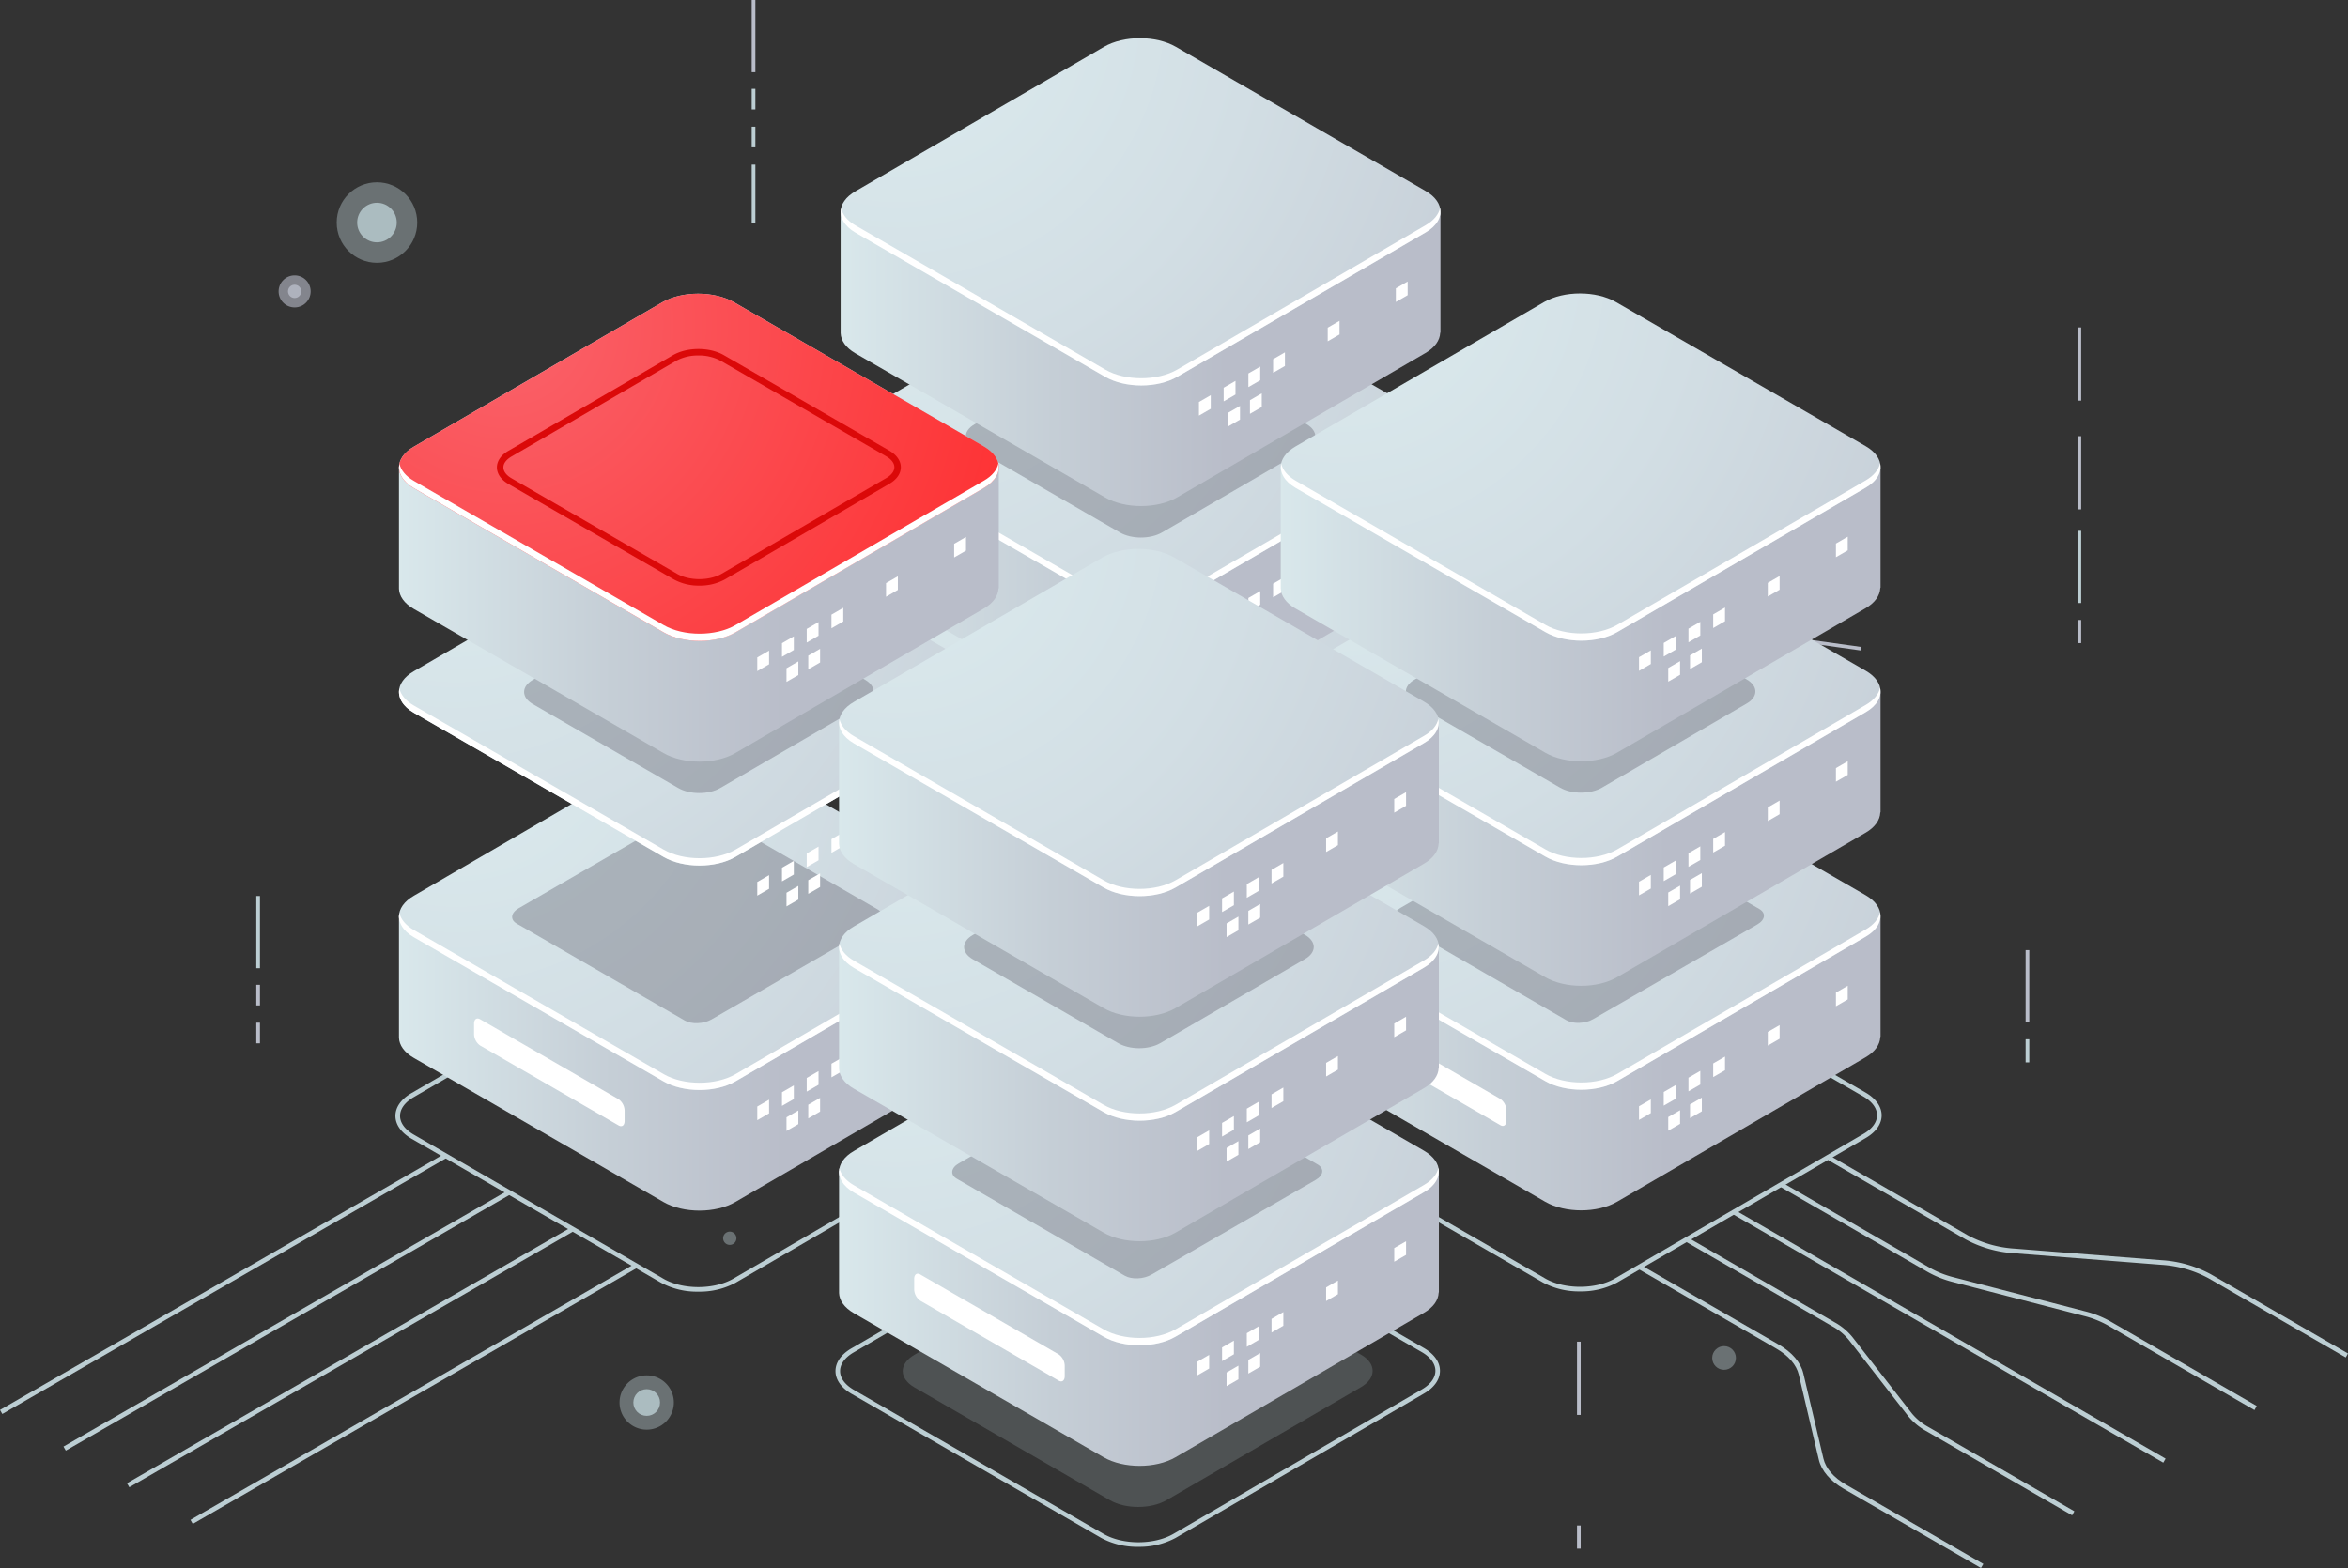 <svg xmlns="http://www.w3.org/2000/svg" xmlns:xlink="http://www.w3.org/1999/xlink" width="1038.307" height="693.584" viewBox="0 0 1038.307 693.584"><rect x="0" y="0" width="1038.307" height="693.584" fill="#333333" stroke="none"/><defs><style>.a,.b,.c,.d{fill:#b9bdc9;}.a,.f,.k{opacity:0.4;}.b{opacity:0.6;}.c,.g{opacity:0.8;}.e,.f,.g,.x{fill:#bcced3;}.h{fill:url(#a);}.i{fill:url(#b);}.j{fill:#fff;}.k{fill:#686773;}.l{fill:url(#d);}.m{fill:url(#f);}.n{fill:url(#g);}.o{fill:url(#h);}.p{fill:url(#j);}.q{fill:url(#k);}.r{fill:url(#l);}.s{fill:url(#m);}.t{fill:#db0909;}.u{fill:url(#o);}.v{fill:url(#q);}.w{fill:url(#s);}.x{opacity:0.2;}.y{fill:url(#t);}.z{fill:url(#u);}.aa{fill:url(#w);}.ab{fill:url(#y);}</style><linearGradient id="a" x1="-0.06" y1="0.5" x2="0.645" y2="0.5" gradientUnits="objectBoundingBox"><stop offset="0" stop-color="#dcecef"/><stop offset="0.59" stop-color="#c5ced6"/><stop offset="1" stop-color="#b9bdc9"/></linearGradient><radialGradient id="b" cx="-0.185" cy="-0.066" r="2.72" gradientTransform="translate(0.21) scale(0.579 1)" gradientUnits="objectBoundingBox"><stop offset="0" stop-color="#dcecef"/><stop offset="0.37" stop-color="#d2dee4"/><stop offset="1" stop-color="#b9bdc9"/></radialGradient><radialGradient id="d" cx="-0.185" cy="-0.066" r="2.719" xlink:href="#b"/><radialGradient id="f" cx="-0.185" cy="-0.066" r="2.719" xlink:href="#b"/><linearGradient id="g" x1="-0.06" y1="0.5" x2="0.645" y2="0.5" xlink:href="#a"/><radialGradient id="h" cx="-0.185" cy="-0.066" r="2.719" xlink:href="#b"/><radialGradient id="j" cx="-0.185" cy="-0.066" r="2.719" xlink:href="#b"/><linearGradient id="k" x1="-0.06" y1="0.5" x2="0.645" y2="0.5" xlink:href="#a"/><radialGradient id="l" cx="-0.185" cy="-0.066" r="2.72" xlink:href="#b"/><radialGradient id="m" cx="-0.046" cy="0.098" r="1.87" gradientTransform="translate(0.21) scale(0.579 1)" gradientUnits="objectBoundingBox"><stop offset="0" stop-color="#f9636b"/><stop offset="1" stop-color="#ff2626"/></radialGradient><radialGradient id="o" cx="-0.185" cy="-0.066" r="2.72" gradientTransform="translate(0.211) scale(0.579 1)" xlink:href="#b"/><radialGradient id="q" cx="-0.185" cy="-0.066" r="2.719" xlink:href="#b"/><radialGradient id="s" cx="-0.185" cy="-0.066" r="2.72" xlink:href="#b"/><linearGradient id="t" x1="-0.06" y1="0.5" x2="0.645" y2="0.5" xlink:href="#a"/><radialGradient id="u" cx="-0.185" cy="-0.066" r="2.719" xlink:href="#b"/><radialGradient id="w" cx="-0.185" cy="-0.066" r="2.72" gradientTransform="translate(0.211) scale(0.579 1)" xlink:href="#b"/><radialGradient id="y" cx="-0.185" cy="-0.066" r="2.719" xlink:href="#b"/></defs><g transform="translate(0.047)"><g transform="translate(-0.047)"><path class="a" d="M373.136,272.408a4.778,4.778,0,1,1-4.778-4.778A4.778,4.778,0,0,1,373.136,272.408Z" transform="translate(49.087 36.094)"/><path class="b" d="M122.683,114.422a7.082,7.082,0,1,1-7.082-7.082,7.082,7.082,0,0,1,7.082,7.082Z" transform="translate(14.689 14.476)"/><path class="c" d="M118.039,113.929a2.928,2.928,0,1,1-.858-2.082,2.939,2.939,0,0,1,.858,2.082Z" transform="translate(15.18 14.969)"/><path class="a" d="M437.9,211.918A18.93,18.93,0,1,1,418.973,193,18.93,18.93,0,0,1,437.9,211.918Z" transform="translate(54.004 26.029)"/><circle class="c" cx="7.865" cy="7.865" r="7.865" transform="translate(465.109 230.082)"/><path class="d" d="M458.614,346.964,415.75,208.84,766.99,258.025l-.227,1.543-348.8-48.845L460.1,346.5Z" transform="translate(56.123 28.165)"/><rect class="d" width="1.623" height="31.946" transform="translate(895.745 420.274)"/><rect class="e" width="1.623" height="10.236" transform="translate(895.745 459.7)"/><rect class="e" width="1.623" height="31.935" transform="translate(113.335 396.34)"/><rect class="d" width="1.623" height="9.124" transform="translate(113.335 435.618)"/><rect class="d" width="1.623" height="9.124" transform="translate(113.335 452.38)"/><rect class="d" width="1.623" height="31.935" transform="translate(332.41)"/><rect class="e" width="1.623" height="9.124" transform="translate(332.41 39.278)"/><rect class="e" width="1.623" height="9.124" transform="translate(332.41 56.04)"/><rect class="e" width="1.623" height="25.898" transform="translate(332.41 72.813)"/><rect class="d" width="1.623" height="10.236" transform="translate(697.371 674.779)"/><rect class="d" width="1.623" height="32.389" transform="translate(697.371 593.477)"/><rect class="d" width="1.623" height="10.236" transform="translate(918.692 274.24)"/><rect class="e" width="1.623" height="31.935" transform="translate(918.692 234.803)"/><rect class="d" width="1.623" height="32.389" transform="translate(918.692 192.938)"/><rect class="d" width="1.623" height="32.389" transform="translate(918.692 144.831)"/><circle class="f" cx="17.806" cy="17.806" r="17.806" transform="translate(148.891 80.632)"/><circle class="g" cx="8.75" cy="8.75" r="8.75" transform="translate(157.947 89.688)"/><path class="f" d="M265.374,548.087a12.007,12.007,0,1,1-12.007-12.007A12.007,12.007,0,0,1,265.374,548.087Z" transform="translate(32.604 72.298)"/><circle class="g" cx="5.901" cy="5.901" r="5.901" transform="translate(280.07 614.484)"/><circle class="f" cx="12.506" cy="12.506" r="12.506" transform="translate(712.623 464.25)"/><circle class="g" cx="6.151" cy="6.151" r="6.151" transform="translate(718.979 470.606)"/><path class="f" d="M361.681,186.15a9.669,9.669,0,1,1-2.832-6.848A9.68,9.68,0,0,1,361.681,186.15Z" transform="translate(46.22 23.8)"/><circle class="g" cx="4.755" cy="4.755" r="4.755" transform="translate(393.465 205.149)"/><circle class="f" cx="5.243" cy="5.243" r="5.243" transform="translate(757.155 595.441)"/><path class="f" d="M639.849,275.069a2.939,2.939,0,1,1-2.928-2.939,2.939,2.939,0,0,1,2.928,2.939Z" transform="translate(85.553 36.701)"/><path class="f" d="M287.6,482.978a2.939,2.939,0,1,1-2.928-2.928A2.939,2.939,0,0,1,287.6,482.978Z" transform="translate(38.047 64.742)"/><path class="e" d="M460.078,422.351a33.626,33.626,0,0,1-16.421-3.915L333.234,354.691c-4.539-2.644-7.1-6.23-7.1-10.078s2.519-7.433,7.1-10.078l109.832-63.87c9.079-5.22,23.832-5.22,32.843,0l110.422,63.757c4.539,2.644,7.1,6.219,7.1,10.066s-2.519,7.433-7.1,10.078L476.5,418.436a33.626,33.626,0,0,1-16.421,3.915Zm-.59-153.581a31.459,31.459,0,0,0-15.389,3.677l-109.832,63.87c-3.927,2.27-6.083,5.209-6.083,8.3s2.156,6.037,6.072,8.3l110.422,63.745c8.489,4.9,22.3,4.9,30.789,0L585.3,352.8c3.927-2.27,6.083-5.22,6.083-8.307s-2.156-6.026-6.071-8.284L474.888,272.447a31.47,31.47,0,0,0-15.4-3.677Z" transform="translate(44.037 35.975)"/><path class="h" d="M592.76,313.67h0V260.728L525.8,269.66l-50.093-28.928c-8.784-5.073-23.038-5.073-31.776,0l-7.8,4.959L327.52,260.184V314.09h0c.125,3.223,2.27,6.435,6.537,8.9l110.422,63.745c8.784,5.073,23.026,5.073,31.776,0L586.1,322.862c4.244-2.451,6.389-5.674,6.537-8.863h0Z" transform="translate(44.224 31.953)"/><path class="i" d="M586.174,257.487,475.751,193.742c-8.784-5.073-23.038-5.073-31.776,0L334.143,257.6c-8.784,5.073-8.784,13.3,0,18.373L444.565,339.72c8.784,5.073,23.026,5.073,31.776,0l109.844-63.859C594.957,270.788,594.957,262.56,586.174,257.487Z" transform="translate(44.229 25.616)"/><path class="j" d="M586.173,263.721l-109.844,63.87c-8.784,5.073-23.026,5.073-31.776,0L334.131,263.834c-3.688-2.122-5.8-4.812-6.4-7.581-.817,3.836,1.294,7.842,6.4,10.793l110.422,63.745c8.784,5.073,23.026,5.073,31.776,0l109.844-63.859c5.1-2.951,7.218-6.957,6.389-10.793C591.972,258.909,589.85,261.655,586.173,263.721Z" transform="translate(44.229 34.544)"/><path class="j" d="M472.35,335.1l-5.22,3.019v-6.037l5.22-3.019Z" transform="translate(63.053 44.379)"/><path class="j" d="M481.992,329.527l-5.232,3.019v-6.037l5.232-3.019Z" transform="translate(64.351 43.627)"/><path class="j" d="M491.632,323.967l-5.232,3.019v-6.037l5.232-3.019Z" transform="translate(65.651 42.877)"/><path class="j" d="M483.752,339.286,478.52,342.3v-6.026l5.232-3.019Z" transform="translate(64.589 44.945)"/><path class="j" d="M492.23,334.4l-5.22,3.007v-6.026l5.22-3.019Z" transform="translate(65.734 44.284)"/><path class="j" d="M522.53,306.117l-5.22,3.019V303.1l5.22-3.019Z" transform="translate(69.82 40.47)"/><path class="j" d="M549.08,290.8l-5.22,3.019v-6.037l5.22-3.019Z" transform="translate(73.401 38.404)"/><path class="j" d="M501.26,318.407l-5.22,3.019v-6.037l5.22-3.019Z" transform="translate(66.951 42.128)"/><path class="k" d="M447.94,309.276,373.652,266.39c-3.019-1.748-2.633-4.789.851-6.809l72.631-41.911c3.5-2.02,8.761-2.27,11.791-.488l74.277,42.9c3.019,1.736,2.633,4.789-.851,6.809L459.72,308.8C456.236,310.808,450.959,311.024,447.94,309.276Z" transform="translate(50.171 29.129)"/><path class="j" d="M420.717,344.723l-61.283-35.4a6.333,6.333,0,0,1-2.644-5.061v-4.539c0-1.952,1.135-2.849,2.644-2l61.283,35.4a6.332,6.332,0,0,1,2.644,5.061v4.539C423.361,344.678,422.181,345.574,420.717,344.723Z" transform="translate(48.172 40.11)"/><path class="h" d="M592.76,226.114h0v-52.9l-66.957,8.92-50.093-28.916c-8.784-5.073-23.038-5.073-31.776,0l-7.8,4.959L327.52,172.662v53.906h0c.125,3.234,2.27,6.435,6.537,8.9l110.422,63.757c8.784,5.073,23.026,5.073,31.776,0L586.1,235.352c4.244-2.451,6.389-5.674,6.537-8.875h0Z" transform="translate(44.224 20.151)"/><path class="l" d="M586.174,169.967,475.751,106.222c-8.784-5.073-23.038-5.073-31.776,0l-109.832,63.87c-8.784,5.073-8.784,13.289,0,18.362l110.422,63.757c8.784,5.073,23.026,5.073,31.776,0l109.844-63.87C594.957,183.268,594.957,175.04,586.174,169.967Z" transform="translate(44.229 13.812)"/><path class="k" d="M527,170.017l-64.336-37.144c-5.13-2.951-13.425-2.951-18.544,0l-63.995,37.212c-5.13,2.962-5.13,7.751,0,10.713l64.335,37.144c5.118,2.951,13.414,2.951,18.532,0L527,180.719C532.12,177.768,532.12,173.036,527,170.017Z" transform="translate(50.8 17.621)"/><path class="j" d="M586.173,176.2l-109.844,63.87c-8.784,5.073-23.026,5.073-31.776,0L334.131,176.326c-3.688-2.134-5.8-4.812-6.4-7.581-.817,3.836,1.294,7.842,6.4,10.781l110.422,63.757c8.784,5.073,23.026,5.073,31.776,0l109.844-63.87c5.1-2.939,7.218-6.957,6.389-10.793C591.972,171.4,589.85,174.079,586.173,176.2Z" transform="translate(44.229 22.741)"/><path class="j" d="M472.35,247.577l-5.22,3.019v-6.038l5.22-3.019Z" transform="translate(63.053 32.575)"/><path class="j" d="M481.992,242.017l-5.232,3.019V239l5.232-3.019Z" transform="translate(64.351 31.825)"/><path class="j" d="M491.632,236.447l-5.232,3.019v-6.037l5.232-3.019Z" transform="translate(65.651 31.074)"/><path class="j" d="M483.752,251.777,478.52,254.8v-6.037l5.232-3.019Z" transform="translate(64.589 33.142)"/><path class="j" d="M492.23,246.877l-5.22,3.019v-6.037l5.22-3.019Z" transform="translate(65.734 32.481)"/><path class="j" d="M522.53,218.607l-5.22,3.019v-6.037l5.22-3.019Z" transform="translate(69.82 28.668)"/><path class="j" d="M549.08,203.277l-5.22,3.019v-6.037l5.22-3.019Z" transform="translate(73.401 26.601)"/><path class="j" d="M501.26,230.887l-5.22,3.019v-6.038l5.22-3.019Z" transform="translate(66.951 30.324)"/><path class="h" d="M592.76,138.64h0V85.7L525.8,94.63,475.756,65.7c-8.784-5.073-23.038-5.073-31.776,0l-7.8,4.959L327.52,85.154v53.895h0c.125,3.223,2.27,6.435,6.537,8.9l110.422,63.745c8.784,5.073,23.026,5.073,31.776,0L586.1,147.821c4.244-2.451,6.389-5.674,6.537-8.863h0Z" transform="translate(44.224 8.348)"/><path class="m" d="M586.179,82.459,475.757,18.7c-8.784-5.073-23.038-5.073-31.776,0L334.1,82.572c-8.784,5.073-8.784,13.3,0,18.373l110.422,63.745c8.784,5.073,23.026,5.073,31.776,0l109.843-63.87C594.963,95.748,594.963,87.532,586.179,82.459Z" transform="translate(44.223 2.009)"/><path class="j" d="M586.173,88.691l-109.844,63.87c-8.784,5.073-23.026,5.073-31.776,0L334.131,88.8c-3.688-2.122-5.8-4.812-6.4-7.581-.817,3.836,1.294,7.842,6.4,10.793l110.422,63.745c8.784,5.073,23.026,5.073,31.776,0l109.844-63.87c5.1-2.939,7.218-6.945,6.389-10.781C591.972,83.879,589.85,86.557,586.173,88.691Z" transform="translate(44.229 10.939)"/><path class="j" d="M472.35,160.056l-5.22,3.019v-6.026l5.22-3.019Z" transform="translate(63.053 20.773)"/><path class="j" d="M481.992,154.5l-5.232,3.019v-6.037l5.232-3.019Z" transform="translate(64.351 20.022)"/><path class="j" d="M491.632,148.937l-5.232,3.019v-6.037l5.232-3.019Z" transform="translate(65.651 19.272)"/><path class="j" d="M483.752,164.257l-5.232,3.019v-6.037l5.232-3.019Z" transform="translate(64.589 21.338)"/><path class="j" d="M492.23,159.357l-5.22,3.019V156.35l5.22-3.03Z" transform="translate(65.734 20.677)"/><path class="j" d="M522.53,131.087l-5.22,3.019v-6.037l5.22-3.019Z" transform="translate(69.82 16.865)"/><path class="j" d="M549.08,115.767l-5.22,3.007v-6.026l5.22-3.019Z" transform="translate(73.401 14.799)"/><path class="j" d="M501.26,143.366l-5.22,3.019v-6.026l5.22-3.019Z" transform="translate(66.951 18.522)"/><path class="e" d="M287.978,521.93a33.445,33.445,0,0,1-16.421-3.9L161.134,454.28c-4.539-2.644-7.1-6.219-7.1-10.078s2.519-7.433,7.1-10.078l109.832-63.859c9.079-5.232,23.832-5.232,32.843,0l110.422,63.779c4.539,2.644,7.1,6.219,7.1,10.078s-2.519,7.422-7.1,10.078L304.4,518.026a33.5,33.5,0,0,1-16.422,3.9Zm-.59-153.593a31.458,31.458,0,0,0-15.366,3.677l-109.855,63.87c-3.927,2.27-6.083,5.209-6.083,8.3s2.156,6.037,6.072,8.3l110.422,63.757c8.489,4.891,22.3,4.891,30.789,0L413.2,452.362c3.927-2.27,6.083-5.209,6.083-8.3s-2.156-6.037-6.083-8.3L302.788,372.014A31.47,31.47,0,0,0,287.388,368.337Z" transform="translate(20.826 49.407)"/><path class="n" d="M420.661,413.24h0V360.31l-66.9,8.92L303.611,340.3c-8.784-5.073-23.038-5.073-31.776,0l-7.8,4.959-108.618,14.5v53.906h0c.125,3.234,2.27,6.435,6.548,8.9l110.411,63.745c8.8,5.073,23.038,5.073,31.776,0l109.832-63.859c4.256-2.463,6.4-5.674,6.537-8.875h.057Z" transform="translate(21.014 45.382)"/><path class="o" d="M414.068,357.023,303.611,293.312c-8.784-5.073-23.038-5.073-31.776,0L162,357.182c-8.784,5.073-8.784,13.289,0,18.362L272.414,439.3c8.8,5.073,23.038,5.073,31.776,0l109.832-63.87C422.863,370.358,422.863,362.13,414.068,357.023Z" transform="translate(21.013 39.044)"/><path class="j" d="M414.066,363.291l-109.832,63.87c-8.784,5.073-23.026,5.073-31.776,0L162,363.416c-3.688-2.134-5.8-4.812-6.4-7.581-.817,3.836,1.294,7.842,6.4,10.781l110.411,63.757c8.8,5.073,23.038,5.073,31.776,0L414.02,366.5c5.107-2.951,7.229-6.957,6.4-10.793C419.876,358.479,417.754,361.169,414.066,363.291Z" transform="translate(21.015 47.973)"/><path class="j" d="M300.25,434.667l-5.22,3.019v-6.037l5.22-3.019Z" transform="translate(39.842 57.807)"/><path class="j" d="M309.892,429.1l-5.232,3.019v-6.026l5.232-3.019Z" transform="translate(41.141 57.057)"/><path class="j" d="M319.52,423.537l-5.22,3.019v-6.038l5.22-3.019Z" transform="translate(42.441 56.306)"/><path class="j" d="M311.652,438.867l-5.232,3.019v-6.037l5.232-3.019Z" transform="translate(41.378 58.373)"/><path class="j" d="M320.132,433.967l-5.232,3.019v-6.037l5.232-3.019Z" transform="translate(42.522 57.713)"/><path class="j" d="M350.43,405.7l-5.22,3.007v-6.026l5.22-3.019Z" transform="translate(46.61 53.9)"/><path class="j" d="M376.982,390.367l-5.232,3.019v-6.037l5.232-3.019Z" transform="translate(50.189 51.832)"/><path class="j" d="M329.16,417.977,323.94,421v-6.038l5.22-3.019Z" transform="translate(43.741 55.556)"/><path class="k" d="M275.84,408.854,201.552,365.99c-3.019-1.736-2.644-4.789.851-6.809l72.631-41.911c3.5-2.02,8.761-2.27,11.78-.488L361.1,359.669c3.019,1.748,2.644,4.789-.84,6.809L287.632,408.4C284.136,410.374,278.859,410.59,275.84,408.854Z" transform="translate(26.961 42.562)"/><path class="j" d="M248.6,444.292l-61.283-35.385a6.344,6.344,0,0,1-2.644-5.061v-4.539c0-1.952,1.135-2.849,2.644-2.009l61.283,35.4a6.332,6.332,0,0,1,2.644,5.061v4.539C251.264,444.247,250.084,445.143,248.6,444.292Z" transform="translate(24.959 53.539)"/><path class="n" d="M420.661,325.73h0v-52.9l-66.9,8.92-50.15-28.962c-8.784-5.073-23.038-5.073-31.776,0l-7.8,4.959L155.42,272.244v53.929h0c.125,3.223,2.27,6.423,6.548,8.9L272.413,398.8c8.8,5.073,23.038,5.073,31.776,0l109.832-63.87c4.256-2.451,6.4-5.674,6.537-8.863h.057Z" transform="translate(21.014 33.58)"/><path class="p" d="M414.068,269.549,303.611,205.792c-8.784-5.073-23.038-5.073-31.776,0L162,269.662c-8.784,5.073-8.784,13.3,0,18.373L272.414,351.8c8.8,5.073,23.038,5.073,31.776,0l109.832-63.87C422.863,282.838,422.863,274.633,414.068,269.549Z" transform="translate(21.013 27.241)"/><path class="k" d="M354.913,269.6l-64.347-37.155c-5.118-2.951-13.414-2.951-18.532,0l-64.018,37.246c-5.118,2.951-5.118,7.74,0,10.7l64.347,37.144c5.118,2.951,13.414,2.951,18.532,0L354.913,280.3C360.02,277.338,360.02,272.549,354.913,269.6Z" transform="translate(27.59 31.05)"/><path class="j" d="M414.066,275.778,304.233,339.637c-8.784,5.073-23.026,5.073-31.776,0L162,275.914c-3.688-2.134-5.8-4.812-6.4-7.581-.817,3.836,1.294,7.842,6.4,10.793l110.411,63.745c8.8,5.073,23.038,5.073,31.776,0L414.02,279c5.107-2.939,7.229-6.945,6.4-10.781C419.876,270.966,417.754,273.645,414.066,275.778Z" transform="translate(21.015 36.173)"/><path class="j" d="M300.25,347.147l-5.22,3.019v-6.038l5.22-3.019Z" transform="translate(39.842 46.004)"/><path class="j" d="M309.892,341.587l-5.232,3.019v-6.037l5.232-3.019Z" transform="translate(41.141 45.254)"/><path class="j" d="M319.52,336.027l-5.22,3.007v-6.026l5.22-3.019Z" transform="translate(42.441 44.504)"/><path class="j" d="M311.652,351.347l-5.232,3.019v-6.038l5.232-3.019Z" transform="translate(41.378 46.57)"/><path class="j" d="M320.132,346.447l-5.232,3.019v-6.037l5.232-3.019Z" transform="translate(42.522 45.909)"/><path class="j" d="M350.43,318.177l-5.22,3.019v-6.038l5.22-3.019Z" transform="translate(46.61 42.097)"/><path class="j" d="M376.982,302.847l-5.232,3.019V299.84l5.232-3.03Z" transform="translate(50.189 40.029)"/><path class="j" d="M329.16,330.457l-5.22,3.019v-6.038l5.22-3.019Z" transform="translate(43.741 43.753)"/><path class="q" d="M420.661,238.21h0V185.268l-66.9,8.931-50.15-28.928c-8.784-5.073-23.038-5.073-31.776,0l-7.8,4.959L155.42,184.769v53.906h0c.125,3.223,2.27,6.435,6.548,8.9l110.411,63.745c8.8,5.073,23.038,5.073,31.776,0l109.832-63.87c4.256-2.451,6.4-5.674,6.537-8.863h.057Z" transform="translate(21.014 21.776)"/><path class="r" d="M414.068,182.027,303.611,118.282c-8.784-5.073-23.038-5.073-31.776,0L162,182.141c-8.784,5.073-8.784,13.3,0,18.373L272.414,264.26c8.8,5.073,23.038,5.073,31.776,0L414.022,200.4C422.863,195.328,422.863,187.1,414.068,182.027Z" transform="translate(21.013 15.439)"/><path class="s" d="M414.068,182.027,303.611,118.282c-8.784-5.073-23.038-5.073-31.776,0L162,182.141c-8.784,5.073-8.784,13.3,0,18.373L272.414,264.26c8.8,5.073,23.038,5.073,31.776,0L414.022,200.4C422.863,195.328,422.863,187.1,414.068,182.027Z" transform="translate(21.013 15.439)"/><path class="t" d="M283.075,240.7a22.947,22.947,0,0,1-11.246-2.724l-73.165-42.24c-3.28-1.9-5.084-4.539-5.084-7.331s1.8-5.436,5.084-7.331l72.768-42.308c6.321-3.654,16.206-3.654,22.527,0l73.153,42.24c3.28,1.9,5.084,4.539,5.084,7.331s-1.8,5.436-5.084,7.331l-72.768,42.319a23.026,23.026,0,0,1-11.269,2.712ZM282.7,138.9a20.076,20.076,0,0,0-9.828,2.338l-72.768,42.319c-2.361,1.362-3.654,3.076-3.654,4.846s1.294,3.484,3.643,4.846l73.165,42.24c5.413,3.121,14.231,3.121,19.645,0l72.779-42.319c2.349-1.362,3.654-3.075,3.654-4.846s-1.305-3.484-3.654-4.846l-73.165-42.24A20.031,20.031,0,0,0,282.7,138.9Z" transform="translate(26.16 18.345)"/><path class="j" d="M414.06,188.261l-109.832,63.87c-8.784,5.073-23.026,5.073-31.776,0L162.041,188.374c-3.688-2.122-5.8-4.812-6.4-7.581-.817,3.847,1.294,7.842,6.4,10.793l110.411,63.757c8.8,5.062,23.038,5.073,31.776,0l109.832-63.87c5.107-2.951,7.229-6.957,6.4-10.793C419.871,183.449,417.749,186.139,414.06,188.261Z" transform="translate(21.021 24.367)"/><path class="j" d="M300.25,259.637l-5.22,3.019v-6.037l5.22-3.019Z" transform="translate(39.842 34.202)"/><path class="j" d="M309.892,254.067l-5.232,3.019v-6.037l5.232-3.019Z" transform="translate(41.141 33.45)"/><path class="j" d="M319.52,248.507l-5.22,3.019v-6.037l5.22-3.019Z" transform="translate(42.441 32.701)"/><path class="j" d="M311.652,263.837l-5.232,3.007v-6.026l5.232-3.019Z" transform="translate(41.378 34.768)"/><path class="j" d="M320.132,258.937l-5.232,3.019v-6.037l5.232-3.019Z" transform="translate(42.522 34.107)"/><path class="j" d="M350.43,230.656l-5.22,3.019v-6.038l5.22-3.007Z" transform="translate(46.61 30.295)"/><path class="j" d="M376.982,215.337l-5.232,3.019v-6.037l5.232-3.019Z" transform="translate(50.189 28.227)"/><path class="j" d="M329.16,242.947l-5.22,3.007v-6.026l5.22-3.019Z" transform="translate(43.741 31.951)"/><path class="e" d="M631.558,521.832a33.467,33.467,0,0,1-16.421-3.927L504.714,454.16c-4.539-2.644-7.1-6.219-7.1-10.066s2.519-7.433,7.1-10.089l109.832-63.859c9.079-5.232,23.832-5.232,32.843,0l110.422,63.745c4.539,2.644,7.1,6.23,7.1,10.078s-2.519,7.422-7.1,10.078L647.979,517.906a33.5,33.5,0,0,1-16.421,3.927Zm-.59-153.592a31.459,31.459,0,0,0-15.389,3.677L505.747,435.775c-3.927,2.27-6.083,5.209-6.083,8.3s2.156,6.037,6.071,8.3l110.422,63.757c8.489,4.9,22.3,4.9,30.789,0L756.8,452.22c3.927-2.27,6.083-5.209,6.083-8.3s-2.156-6.038-6.083-8.3L646.391,371.883a31.47,31.47,0,0,0-15.423-3.643Z" transform="translate(67.163 49.39)"/><path class="h" d="M764.24,413.116h0V360.208l-66.957,8.92-50.093-28.916c-8.784-5.073-23.038-5.073-31.776,0l-7.8,4.959L499,359.652v53.906h0c.125,3.234,2.27,6.435,6.537,8.9l110.422,63.757c8.784,5.073,23.026,5.073,31.776,0l109.844-63.87c4.244-2.451,6.389-5.674,6.537-8.875h0Z" transform="translate(67.351 45.369)"/><path class="u" d="M757.659,356.957,647.237,293.212c-8.784-5.073-23.038-5.073-31.776,0L505.583,357.037c-8.784,5.073-8.784,13.289,0,18.362l110.422,63.757c8.784,5.073,23.026,5.073,31.776,0l109.844-63.87C766.443,370.258,766.443,362.03,757.659,356.957Z" transform="translate(67.35 39.031)"/><path class="j" d="M757.657,363.191l-109.844,63.87c-8.784,5.073-23.026,5.073-31.776,0L505.581,363.316c-3.688-2.134-5.8-4.812-6.4-7.581-.817,3.836,1.294,7.842,6.4,10.781L616,430.273c8.784,5.073,23.026,5.073,31.776,0L757.623,366.4c5.1-2.939,7.218-6.957,6.389-10.793C763.422,358.39,761.334,361.069,757.657,363.191Z" transform="translate(67.352 47.959)"/><path class="j" d="M643.83,434.567l-5.22,3.019v-6.038l5.22-3.019Z" transform="translate(86.179 57.794)"/><path class="j" d="M653.472,429.007l-5.232,3.019v-6.038l5.232-3.019Z" transform="translate(87.478 57.044)"/><path class="j" d="M663.112,423.437l-5.232,3.019v-6.038l5.232-3.019Z" transform="translate(88.778 56.292)"/><path class="j" d="M655.232,438.767,650,441.786v-6.037l5.232-3.019Z" transform="translate(87.715 58.36)"/><path class="j" d="M663.71,433.867l-5.22,3.019v-6.037l5.22-3.019Z" transform="translate(88.86 57.699)"/><path class="j" d="M694.01,405.6l-5.22,3.019v-6.037l5.22-3.019Z" transform="translate(92.947 53.886)"/><path class="j" d="M720.56,390.267l-5.22,3.019v-6.037l5.22-3.019Z" transform="translate(96.527 51.819)"/><path class="j" d="M672.74,417.877l-5.22,3.019v-6.038l5.22-3.019Z" transform="translate(90.078 55.543)"/><path class="k" d="M619.42,408.757l-74.288-42.9c-3.019-1.736-2.644-4.789.851-6.809l72.631-41.911c3.5-2.009,8.761-2.27,11.791-.488l74.288,42.887c3.019,1.748,2.633,4.789-.851,6.809l-72.631,41.911C627.716,410.267,622.428,410.493,619.42,408.757Z" transform="translate(73.297 42.544)"/><path class="j" d="M592.2,444.2l-61.283-35.4a6.344,6.344,0,0,1-2.644-5.061v-4.539c0-1.952,1.135-2.849,2.644-2.009l61.283,35.4a6.333,6.333,0,0,1,2.644,5.061v4.539C594.841,444.147,593.661,445.043,592.2,444.2Z" transform="translate(71.298 53.525)"/><path class="h" d="M764.24,325.63h0V272.688l-66.957,8.931-50.093-28.928c-8.784-5.073-23.038-5.073-31.776,0l-7.8,4.959L499,272.144v53.895h0c.125,3.223,2.27,6.435,6.537,8.9l110.422,63.745c8.784,5.073,23.026,5.073,31.776,0l109.844-63.87c4.244-2.451,6.389-5.674,6.537-8.863h0Z" transform="translate(67.351 33.566)"/><path class="v" d="M757.659,269.449,647.237,205.692c-8.784-5.073-23.038-5.073-31.776,0l-109.878,63.87c-8.784,5.073-8.784,13.3,0,18.373l110.422,63.745c8.784,5.073,23.026,5.073,31.776,0l109.844-63.87C766.443,282.738,766.443,274.522,757.659,269.449Z" transform="translate(67.35 27.227)"/><path class="k" d="M698.481,269.5l-64.336-37.144c-5.13-2.962-13.425-2.962-18.544,0l-63.995,37.212c-5.13,2.951-5.13,7.74,0,10.7l64.336,37.1c5.118,2.962,13.414,2.962,18.532,0l64.006-37.212C703.6,277.238,703.6,272.449,698.481,269.5Z" transform="translate(73.927 31.037)"/><path class="j" d="M757.653,275.681l-109.844,63.87c-8.784,5.073-23.026,5.073-31.776,0L505.611,275.794c-3.688-2.122-5.8-4.812-6.4-7.581-.817,3.836,1.294,7.842,6.4,10.793l110.422,63.745c8.784,5.073,23.026,5.073,31.776,0l109.844-63.87c5.1-2.939,7.218-6.945,6.389-10.781C763.418,270.869,761.33,273.547,757.653,275.681Z" transform="translate(67.356 36.157)"/><path class="j" d="M643.83,347.046l-5.22,3.019v-6.026l5.22-3.019Z" transform="translate(86.179 45.991)"/><path class="j" d="M653.472,341.487l-5.232,3.019v-6.037l5.232-3.019Z" transform="translate(87.478 45.24)"/><path class="j" d="M663.112,335.927l-5.232,3.019v-6.037l5.232-3.019Z" transform="translate(88.778 44.49)"/><path class="j" d="M655.232,351.247,650,354.266v-6.038l5.232-3.019Z" transform="translate(87.715 46.557)"/><path class="j" d="M663.71,346.346l-5.22,3.019v-6.026l5.22-3.019Z" transform="translate(88.86 45.897)"/><path class="j" d="M694.01,318.077l-5.22,3.019v-6.037l5.22-3.019Z" transform="translate(92.947 42.083)"/><path class="j" d="M720.56,302.757l-5.22,3.007v-6.026l5.22-3.019Z" transform="translate(96.527 40.017)"/><path class="j" d="M672.74,330.357l-5.22,3.019v-6.037l5.22-3.019Z" transform="translate(90.078 43.739)"/><path class="h" d="M764.24,238.121h0V185.18l-66.957,8.92-50.093-28.928c-8.784-5.073-23.038-5.073-31.776,0l-7.8,4.959L499,184.624V238.53h0c.125,3.234,2.27,6.435,6.537,8.9l110.422,63.745c8.784,5.073,23.026,5.073,31.776,0l109.844-63.859c4.244-2.463,6.389-5.674,6.537-8.875h0Z" transform="translate(67.351 21.763)"/><path class="w" d="M757.659,181.927,647.237,118.182c-8.784-5.073-23.038-5.073-31.776,0L505.583,182.041c-8.784,5.073-8.784,13.289,0,18.362L616.005,264.16c8.784,5.073,23.026,5.073,31.776,0l109.844-63.87C766.443,195.228,766.443,187,757.659,181.927Z" transform="translate(67.35 15.425)"/><path class="j" d="M757.653,188.161l-109.844,63.87c-8.784,5.073-23.026,5.073-31.776,0L505.611,188.286c-3.688-2.134-5.8-4.812-6.4-7.581-.817,3.836,1.294,7.842,6.4,10.781l110.422,63.757c8.784,5.073,23.026,5.073,31.776,0l109.844-63.87c5.1-2.951,7.218-6.957,6.389-10.793C763.418,183.326,761.33,186.039,757.653,188.161Z" transform="translate(67.356 24.354)"/><path class="j" d="M643.83,259.537l-5.22,3.019v-6.037l5.22-3.019Z" transform="translate(86.179 34.188)"/><path class="j" d="M653.472,253.966l-5.232,3.019v-6.026l5.232-3.019Z" transform="translate(87.478 33.438)"/><path class="j" d="M663.112,248.407l-5.232,3.019v-6.037l5.232-3.019Z" transform="translate(88.778 32.687)"/><path class="j" d="M655.232,263.737,650,266.756v-6.037l5.232-3.019Z" transform="translate(87.715 34.755)"/><path class="j" d="M663.71,258.837l-5.22,3.019v-6.037l5.22-3.019Z" transform="translate(88.86 34.094)"/><path class="j" d="M694.01,230.567l-5.22,3.007v-6.026l5.22-3.019Z" transform="translate(92.947 30.281)"/><path class="j" d="M720.56,215.237l-5.22,3.019v-6.037l5.22-3.019Z" transform="translate(96.527 28.214)"/><path class="j" d="M672.74,242.847l-5.22,3.019v-6.037l5.22-3.019Z" transform="translate(90.078 31.937)"/><path class="e" d="M459.447,621.4a33.545,33.545,0,0,1-16.41-3.915L332.614,553.73c-4.539-2.644-7.1-6.219-7.1-10.066s2.519-7.433,7.1-10.078l109.832-63.87c9.079-5.232,23.832-5.232,32.843,0l110.422,63.745c4.539,2.644,7.1,6.23,7.1,10.078s-2.519,7.433-7.1,10.078l-109.844,63.87A33.639,33.639,0,0,1,459.447,621.4Zm-.6-153.581a31.459,31.459,0,0,0-15.389,3.677L333.624,535.357c-3.927,2.27-6.083,5.209-6.083,8.307s2.156,6.026,6.072,8.3l110.479,63.745c8.489,4.9,22.3,4.9,30.789,0l109.832-63.87c3.927-2.27,6.083-5.209,6.083-8.3s-2.156-6.037-6.072-8.3L474.3,471.5A31.47,31.47,0,0,0,458.845,467.821Z" transform="translate(43.953 62.819)"/><path class="x" d="M554.341,534.289l-86.477-49.934c-6.889-3.983-18.044-3.983-24.967,0l-86.034,50.013c-6.877,3.983-6.877,10.418,0,14.39l86.488,49.934c6.877,3.972,18.044,3.972,24.967,0l86.034-50.025C561.229,544.673,561.229,538.227,554.341,534.289Z" transform="translate(47.486 64.919)"/><path class="y" d="M592.141,512.713h0V459.828l-66.9,8.92-50.093-28.916c-8.784-5.073-23.038-5.073-31.776,0l-7.8,4.959L326.9,459.227v53.94h0c.125,3.223,2.27,6.423,6.548,8.9L443.9,585.8c8.8,5.073,23.038,5.073,31.776,0l109.832-63.87c4.256-2.451,6.4-5.674,6.537-8.863h0Z" transform="translate(44.14 58.805)"/><path class="z" d="M585.548,456.539,475.137,392.782c-8.784-5.073-23.038-5.073-31.776,0l-109.878,63.87c-8.784,5.073-8.784,13.3,0,18.373l110.422,63.779c8.8,5.073,23.038,5.073,31.776,0l109.832-63.87C594.343,469.828,594.343,461.634,585.548,456.539Z" transform="translate(44.14 52.459)"/><path class="j" d="M585.546,462.767,475.679,526.626c-8.784,5.073-23.026,5.073-31.776,0L333.481,462.914c-3.688-2.134-5.811-4.812-6.4-7.581-.817,3.836,1.294,7.842,6.4,10.793L443.9,529.871c8.8,5.073,23.038,5.073,31.776,0L585.512,466c5.107-2.939,7.229-6.945,6.4-10.781C591.356,457.955,589.234,460.645,585.546,462.767Z" transform="translate(44.142 61.393)"/><path class="j" d="M471.73,534.137l-5.22,3.019v-6.038l5.22-3.019Z" transform="translate(62.969 71.222)"/><path class="j" d="M481.372,528.577,476.14,531.6v-6.037l5.232-3.019Z" transform="translate(64.268 70.472)"/><path class="j" d="M491,523.006l-5.22,3.03V520L491,516.98Z" transform="translate(65.568 69.722)"/><path class="j" d="M483.132,538.337l-5.232,3.019v-6.037l5.232-3.019Z" transform="translate(64.505 71.788)"/><path class="j" d="M491.612,533.437l-5.232,3.019v-6.037l5.232-3.019Z" transform="translate(65.649 71.128)"/><path class="j" d="M521.91,505.167l-5.22,3.019v-6.037l5.22-3.019Z" transform="translate(69.736 67.315)"/><path class="j" d="M548.462,489.836l-5.232,3.019v-6.037l5.232-3.007Z" transform="translate(73.316 65.249)"/><path class="j" d="M500.64,517.447l-5.22,3.019v-6.037l5.22-3.019Z" transform="translate(66.868 68.971)"/><path class="k" d="M447.32,508.326l-74.288-42.887c-3.019-1.748-2.644-4.789.851-6.809l72.631-41.911c3.5-2.009,8.761-2.27,11.78-.488l74.288,42.887c3.019,1.748,2.644,4.789-.84,6.809l-72.631,41.911C455.616,509.846,450.339,510.073,447.32,508.326Z" transform="translate(50.087 55.974)"/><path class="j" d="M420.1,543.774l-61.283-35.4a6.333,6.333,0,0,1-2.644-5.062v-4.539c0-1.952,1.135-2.849,2.644-2.009l61.283,35.4a6.344,6.344,0,0,1,2.644,5.062v4.539C422.741,543.717,421.561,544.613,420.1,543.774Z" transform="translate(48.088 66.954)"/><path class="h" d="M592.141,425.2h0V372.258l-66.9,8.931-50.093-28.928c-8.784-5.073-23.038-5.073-31.776,0l-7.8,4.959L326.9,371.77v53.906h0c.125,3.223,2.27,6.435,6.548,8.9L443.9,498.251c8.8,5.073,23.038,5.073,31.776,0l109.832-63.87c4.256-2.451,6.4-5.674,6.537-8.863h0Z" transform="translate(44.14 46.995)"/><path class="aa" d="M585.548,369.027,475.137,305.282c-8.784-5.073-23.038-5.073-31.776,0L333.483,369.13c-8.784,5.073-8.784,13.3,0,18.373l110.422,63.745c8.8,5.073,23.038,5.073,31.776,0L585.514,387.39C594.343,382.317,594.343,374.089,585.548,369.027Z" transform="translate(44.14 40.659)"/><path class="k" d="M526.387,369.068,462.04,331.924c-5.118-2.962-13.414-2.962-18.532,0l-64.052,37.212c-5.118,2.951-5.118,7.751,0,10.7L443.8,416.982c5.118,2.962,13.414,2.962,18.532,0l64.006-37.212C531.528,376.819,531.528,372.03,526.387,369.068Z" transform="translate(50.711 44.465)"/><path class="j" d="M585.546,375.251l-109.866,63.87c-8.784,5.073-23.026,5.073-31.776,0L333.481,375.364c-3.688-2.122-5.811-4.812-6.4-7.581-.817,3.836,1.294,7.842,6.4,10.793L443.9,442.333c8.8,5.061,23.038,5.061,31.776,0l109.832-63.87c5.107-2.951,7.229-6.957,6.4-10.793C591.356,370.439,589.234,373.129,585.546,375.251Z" transform="translate(44.142 49.586)"/><path class="j" d="M471.73,446.627l-5.22,3.019v-6.038l5.22-3.019Z" transform="translate(62.969 59.42)"/><path class="j" d="M481.372,441.057l-5.232,3.019v-6.038l5.232-3.019Z" transform="translate(64.268 58.669)"/><path class="j" d="M491,435.5l-5.22,3.019v-6.038L491,429.46Z" transform="translate(65.568 57.919)"/><path class="j" d="M483.132,450.827l-5.232,3.007v-6.026l5.232-3.019Z" transform="translate(64.505 59.986)"/><path class="j" d="M491.612,445.927l-5.232,3.019v-6.037l5.232-3.019Z" transform="translate(65.649 59.326)"/><path class="j" d="M521.91,417.646l-5.22,3.019v-6.037l5.22-3.007Z" transform="translate(69.736 55.513)"/><path class="j" d="M548.462,402.327l-5.232,3.019v-6.037l5.232-3.019Z" transform="translate(73.316 53.445)"/><path class="j" d="M500.64,429.937l-5.22,3.019v-6.038l5.22-3.019Z" transform="translate(66.868 57.169)"/><path class="h" d="M592.141,337.69h0V284.748l-66.9,8.92-50.1-28.916c-8.784-5.073-23.038-5.073-31.776,0l-7.8,4.959L326.9,284.192V338.1h0c.125,3.234,2.27,6.435,6.548,8.9L443.9,410.741c8.8,5.073,23.038,5.073,31.776,0l109.832-63.87c4.256-2.451,6.4-5.674,6.537-8.863h0Z" transform="translate(44.14 35.193)"/><path class="ab" d="M585.548,281.5,475.137,217.752c-8.784-5.073-23.038-5.073-31.776,0l-109.878,63.87c-8.784,5.073-8.784,13.289,0,18.362l110.422,63.757c8.8,5.073,23.038,5.073,31.776,0l109.832-63.87C594.343,294.8,594.343,286.57,585.548,281.5Z" transform="translate(44.14 28.854)"/><path class="j" d="M585.546,287.731,475.679,351.6c-8.784,5.073-23.026,5.073-31.776,0L333.481,287.856c-3.688-2.134-5.811-4.812-6.4-7.581-.817,3.836,1.294,7.842,6.4,10.781L443.9,354.813c8.8,5.073,23.038,5.073,31.776,0l109.832-63.87c5.107-2.939,7.229-6.945,6.4-10.793C591.356,282.93,589.234,285.654,585.546,287.731Z" transform="translate(44.142 37.782)"/><path class="j" d="M471.73,359.107l-5.22,3.019v-6.037l5.22-3.019Z" transform="translate(62.969 47.617)"/><path class="j" d="M481.372,353.547l-5.232,3.019v-6.037l5.232-3.019Z" transform="translate(64.268 46.867)"/><path class="j" d="M491,347.977,485.78,351v-6.037L491,341.94Z" transform="translate(65.568 46.116)"/><path class="j" d="M483.132,363.307l-5.232,3.019v-6.038l5.232-3.019Z" transform="translate(64.505 48.183)"/><path class="j" d="M491.612,358.407l-5.232,3.019v-6.037l5.232-3.019Z" transform="translate(65.649 47.522)"/><path class="j" d="M521.91,330.137l-5.22,3.019v-6.037l5.22-3.019Z" transform="translate(69.736 43.71)"/><path class="j" d="M548.462,314.807l-5.232,3.019v-6.038l5.232-3.019Z" transform="translate(73.316 41.642)"/><path class="j" d="M500.64,342.417l-5.22,3.019V339.4l5.22-3.019Z" transform="translate(66.868 45.366)"/><rect class="e" width="2.054" height="219.471" transform="translate(766.554 537.25) rotate(-60)"/><path class="e" d="M941.2,539.689l-60.738-35.067a50.049,50.049,0,0,0-20.7-5.9L794.58,493.6a52.2,52.2,0,0,1-21.562-6.174L712.28,452.362l1.033-1.782,60.727,35.067a50.048,50.048,0,0,0,20.677,5.9l65.187,5.13a52.2,52.2,0,0,1,21.562,6.174l60.727,35.067Z" transform="translate(96.115 60.767)"/><path class="e" d="M789.806,627.075l-60.727-35.067c-5.913-3.4-9.805-7.944-10.951-12.847l-8.875-37.632c-1.01-4.3-4.539-8.4-9.975-11.53L638.54,494.932l1.033-1.782,60.772,35.067c5.924,3.4,9.805,7.944,10.951,12.847l8.875,37.632c1.021,4.312,4.539,8.409,9.987,11.53l60.727,35.067Z" transform="translate(86.17 66.508)"/><path class="e" d="M827.65,605.224l-64.687-37.371a26.839,26.839,0,0,1-7.865-6.594L729,527.736a24.865,24.865,0,0,0-7.309-6.083L657,484.282l1.021-1.782,64.687,37.371a26.82,26.82,0,0,1,7.865,6.594l26.1,33.524a24.717,24.717,0,0,0,7.274,6.072l64.687,37.371Z" transform="translate(88.659 65.072)"/><path class="e" d="M903.317,561.537l-64.687-37.371A43.006,43.006,0,0,0,827.9,519.9l-58.082-15.048a45.394,45.394,0,0,1-11.235-4.539L693.9,462.94l1.033-1.77,64.687,37.371a43.121,43.121,0,0,0,10.713,4.267l58.06,15.048a44.932,44.932,0,0,1,11.224,4.471L904.3,559.7Z" transform="translate(93.636 62.195)"/><rect class="e" width="226.689" height="2.054" transform="translate(0 623.667) rotate(-29.96)"/><rect class="e" width="226.689" height="2.054" transform="translate(28.071 639.881) rotate(-29.96)"/><rect class="e" width="226.689" height="2.054" transform="translate(56.16 656.093) rotate(-29.96)"/><rect class="e" width="226.689" height="2.054" transform="translate(84.221 672.3) rotate(-29.96)"/></g></g></svg>